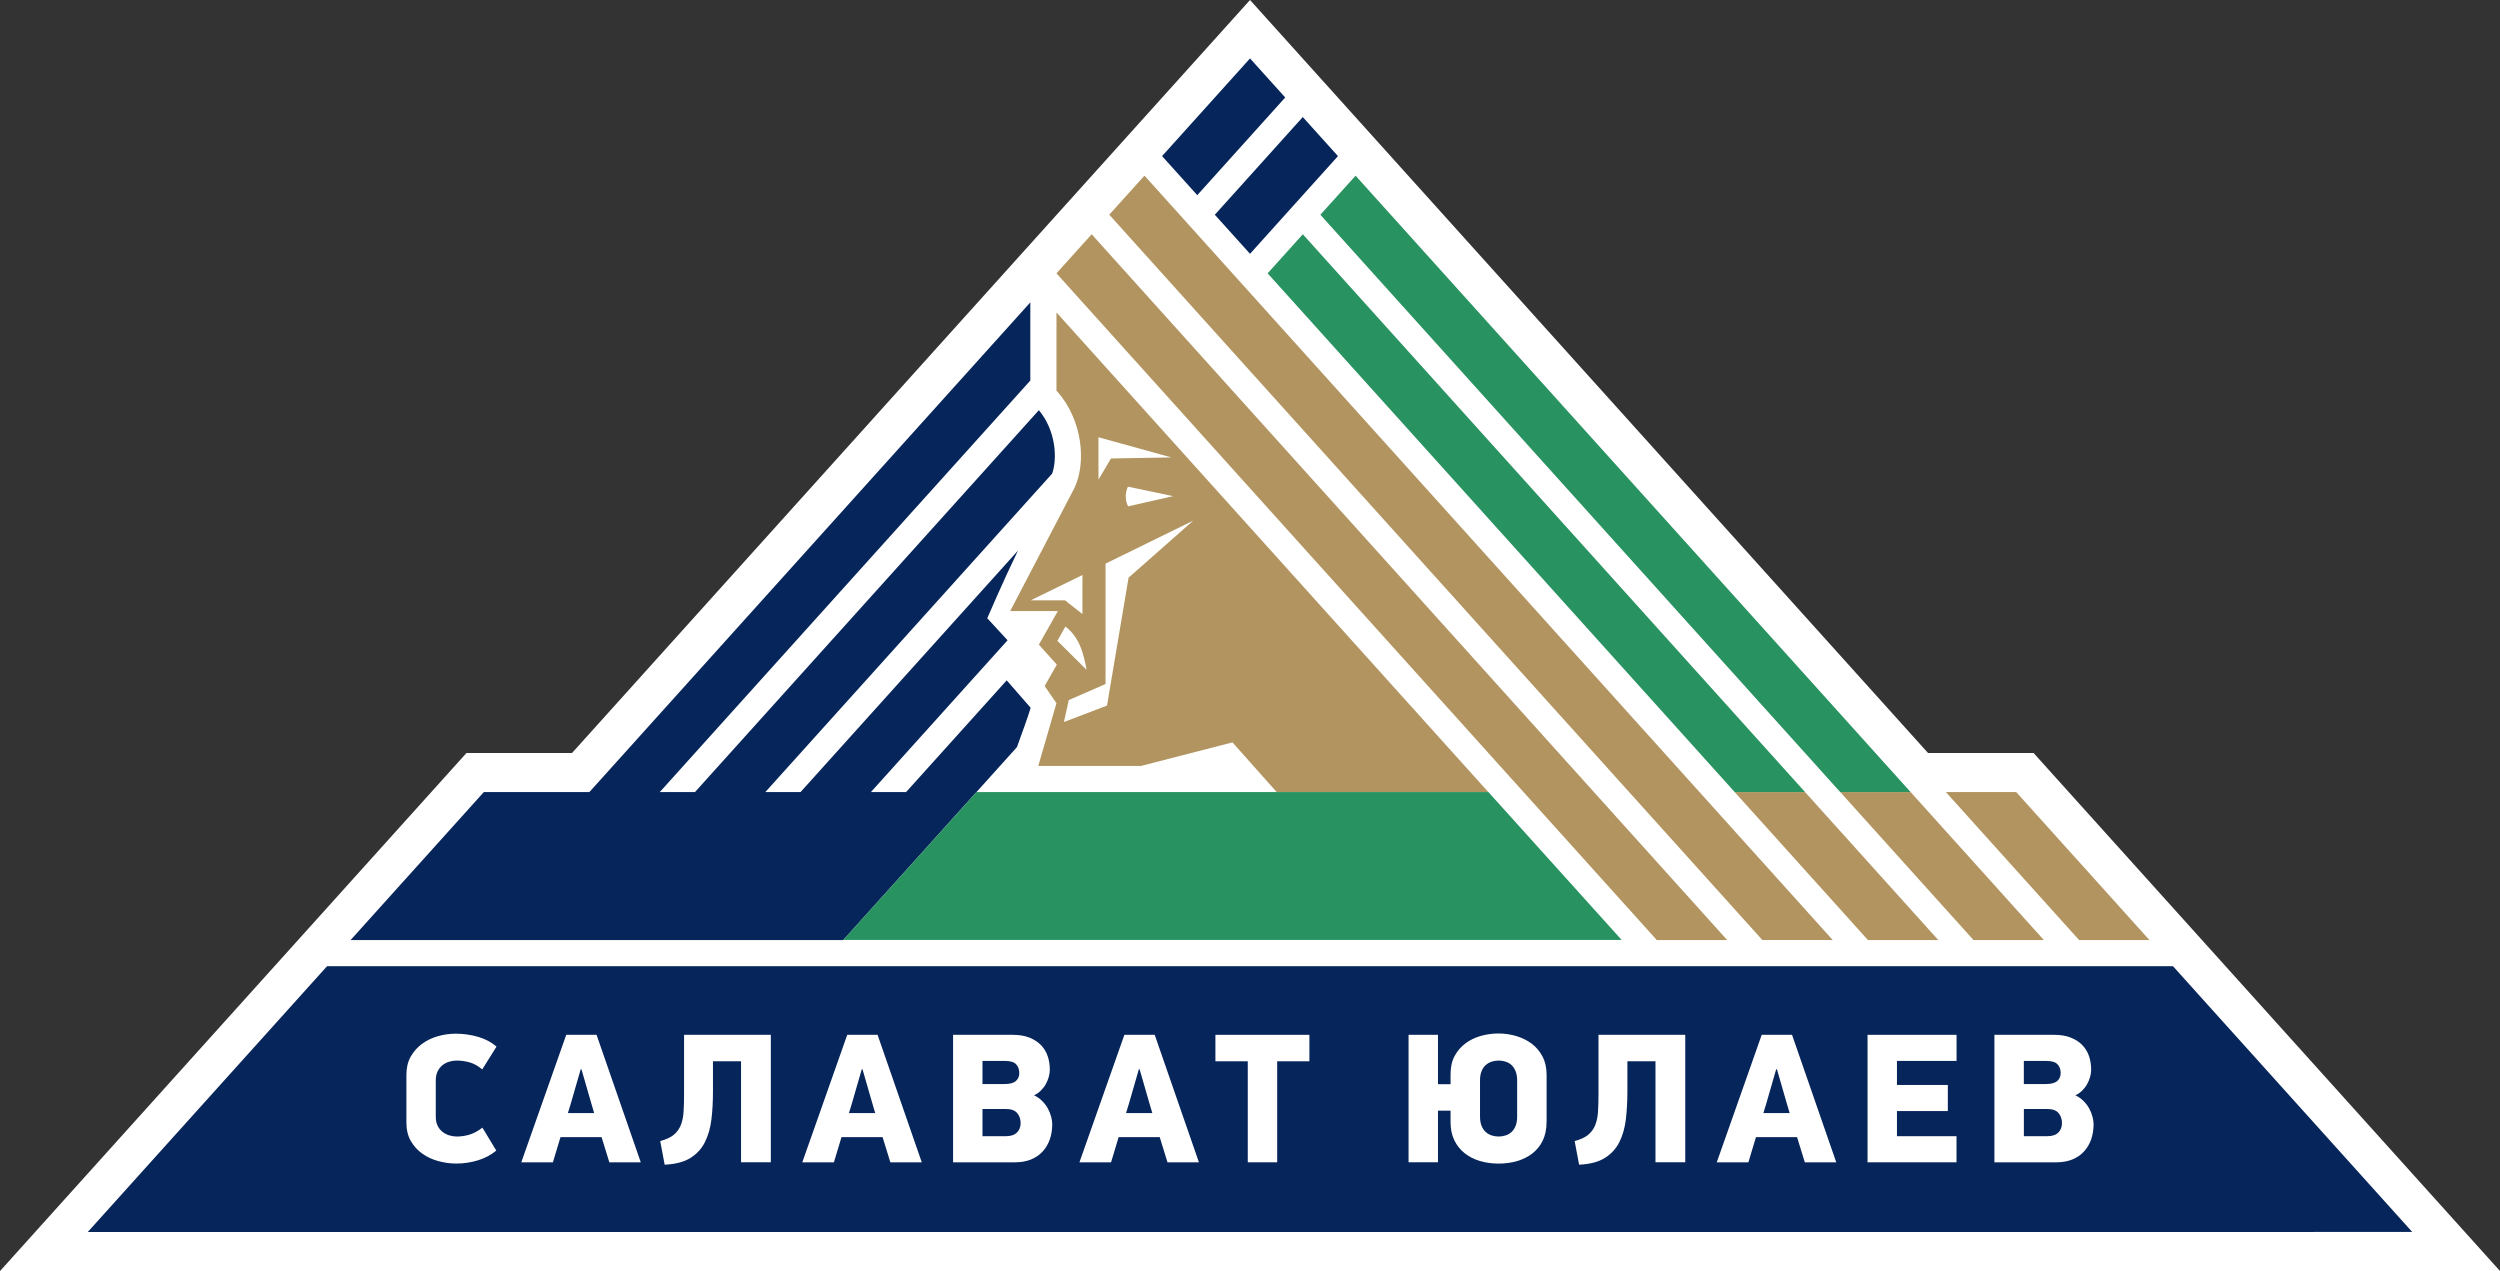 <svg xmlns:dc="http://purl.org/dc/elements/1.1/" xmlns:cc="http://creativecommons.org/ns#" xmlns:rdf="http://www.w3.org/1999/02/22-rdf-syntax-ns#" xmlns:svg="http://www.w3.org/2000/svg" xmlns="http://www.w3.org/2000/svg" xmlns:sodipodi="http://sodipodi.sourceforge.net/DTD/sodipodi-0.dtd" xmlns:inkscape="http://www.inkscape.org/namespaces/inkscape" version="1.1" id="Layer_1" x="0px" y="0px" viewBox="0 0 544.03 276.6" xml:space="preserve" sodipodi:docname="SY-Logo-Main.svg" width="544.03" height="276.6" inkscape:version="0.92.1 r15371"><rect x="0" y="0" width="544.03" height="276.6" fill="#333333" stroke="none"/><defs id="defs47"/><sodipodi:namedview pagecolor="#ffffff" bordercolor="#666666" borderopacity="1" objecttolerance="10" gridtolerance="10" guidetolerance="10" inkscape:pageopacity="0" inkscape:pageshadow="2" inkscape:window-width="1680" inkscape:window-height="1027" id="namedview45" showgrid="false" fit-margin-top="0" fit-margin-left="0" fit-margin-right="0" fit-margin-bottom="0" inkscape:zoom="0.34089964" inkscape:cx="271.74501" inkscape:cy="139.27999" inkscape:window-x="-8" inkscape:window-y="-8" inkscape:window-maximized="1" inkscape:current-layer="Layer_1"/>
<style type="text/css" id="style2">
	.st0{fill:#FFFFFF;}
	.st1{fill:#06255B;}
	.st2{fill:#B1945F;}
	.st3{fill:#299261;}
	.st4{fill-rule:evenodd;clip-rule:evenodd;fill:#FFFFFF;}
</style>
<g id="g42" transform="translate(-149.2,-160.32)">
	<polygon class="st0" points="568.76,324.18 421.22,160.32 273.68,324.18 250.71,324.18 149.2,436.92 693.23,436.91 591.73,324.18 " id="polygon4" style="fill:#ffffff"/>
	<path class="st1" d="m 315.75,332.68 h 7.66 l 47.32,-52.55 c -3.23,6.64 -6.69,14.73 -6.69,14.73 l 4.42,4.79 -29.74,33.03 h 7.66 l 21.89,-24.31 5.21,5.97 c -0.64,2.25 -1.96,5.63 -2.98,8.56 l -37.81,41.99 h -107.2 l 29,-32.21 h 22.97 l 95.95,-106.56 v 17.01 l -80.63,89.55 h 7.66 l 74.83,-83.1 c 3.68,4.4 4.06,10.47 2.9,13.79 z m 105.47,-117.13 19.14,-21.26 -7.66,-8.5 -19.14,21.26 z m 7.66,-34.02 -7.66,-8.5 -19.14,21.26 7.66,8.5 z" id="path6" inkscape:connector-curvature="0" style="fill:#06255b"/>
	<path class="st2" d="m 587.95,332.68 29,32.21 h -15.31 l -29,-32.21 z m -39.92,32.21 -149.78,-166.35 -7.66,8.5 142.12,157.84 h 15.32 z m -22.97,0 -138.3,-153.59 -7.66,8.5 130.64,145.09 z M 379.1,228.31 c 0,6.6 0,12.73 0,17.01 5.76,6.33 6.5,15.72 3.93,21.15 l -14,26.83 h 10.37 l -4.13,7.3 3.91,4.35 -2.65,4.66 2.57,3.74 -3.96,13.65 h 22.34 l 19.92,-5.13 9.64,10.83 h 46.05 z m 170.56,104.37 29,32.21 h 15.31 l -29,-32.21 z m -22.97,0 29,32.21 H 571 l -29,-32.21 z" id="path8" inkscape:connector-curvature="0" style="fill:#b1945f"/>
	<polygon class="st1" points="220.37,370.58 622.07,370.58 674.13,428.41 168.3,428.42 " id="polygon10" style="fill:#06255b"/>
	<path class="st3" d="m 564.97,332.68 h -15.32 l -113.12,-125.63 7.66,-8.5 z M 432.71,211.3 l -7.66,8.5 101.64,112.88 H 542 Z M 332.7,364.86 h 169.39 l -29,-32.18 H 361.7 Z" id="path12" inkscape:connector-curvature="0" style="fill:#299261"/>
	<g id="g38">
		<path class="st0" d="m 254.14,393.04 c -0.91,-0.78 -1.84,-1.29 -2.8,-1.55 -0.95,-0.26 -1.87,-0.38 -2.76,-0.38 -0.54,0 -1.07,0.08 -1.61,0.24 -0.54,0.16 -1.02,0.41 -1.45,0.74 -0.43,0.34 -0.79,0.78 -1.07,1.33 -0.28,0.55 -0.42,1.23 -0.42,2.03 v 7.85 c 0,0.81 0.14,1.48 0.42,2.03 0.28,0.55 0.64,0.99 1.09,1.33 0.44,0.34 0.93,0.58 1.47,0.74 0.54,0.16 1.07,0.24 1.61,0.24 0.86,0 1.74,-0.13 2.66,-0.38 0.91,-0.26 1.88,-0.77 2.9,-1.55 l 3.02,4.99 c -1.13,0.94 -2.45,1.64 -3.96,2.11 -1.52,0.47 -3.09,0.71 -4.73,0.71 -1.29,0 -2.58,-0.17 -3.88,-0.52 -1.3,-0.35 -2.47,-0.88 -3.5,-1.61 -1.03,-0.72 -1.87,-1.64 -2.52,-2.76 -0.64,-1.11 -0.97,-2.44 -0.97,-3.97 v -10.47 c 0,-1.53 0.32,-2.85 0.95,-3.96 0.63,-1.11 1.46,-2.04 2.48,-2.78 1.02,-0.74 2.17,-1.29 3.44,-1.65 1.27,-0.36 2.57,-0.54 3.88,-0.54 1.64,0 3.25,0.23 4.83,0.68 1.58,0.46 2.92,1.17 4.03,2.13 z" id="path14" inkscape:connector-curvature="0" style="fill:#ffffff"/>
		<path class="st0" d="m 280.11,407.77 h -8.94 l -1.65,5.48 h -6.88 l 9.78,-27.74 h 6.6 l 9.62,27.74 h -6.84 z m -7.33,-5.23 h 5.72 l -0.56,-1.89 -2.21,-7.65 h -0.16 l -2.21,7.65 z" id="path16" inkscape:connector-curvature="0" style="fill:#ffffff"/>
		<path class="st0" d="m 304.35,391.27 v 6.6 c 0,2.17 -0.11,4.2 -0.34,6.08 -0.23,1.88 -0.71,3.53 -1.43,4.95 -0.72,1.42 -1.78,2.56 -3.16,3.42 -1.38,0.86 -3.24,1.34 -5.58,1.45 l -0.97,-5.15 c 1.26,-0.32 2.24,-0.77 2.94,-1.35 0.7,-0.58 1.21,-1.29 1.55,-2.13 0.33,-0.85 0.54,-1.84 0.6,-2.98 0.07,-1.14 0.1,-2.45 0.1,-3.93 v -12.72 h 18.88 v 27.74 h -6.48 v -21.98 z" id="path18" inkscape:connector-curvature="0" style="fill:#ffffff"/>
		<path class="st0" d="m 341.26,407.77 h -8.94 l -1.65,5.48 h -6.88 l 9.78,-27.74 h 6.6 l 9.62,27.74 h -6.84 z m -7.32,-5.23 h 5.72 l -0.56,-1.89 -2.21,-7.65 h -0.16 l -2.21,7.65 z" id="path20" inkscape:connector-curvature="0" style="fill:#ffffff"/>
		<path class="st0" d="m 378.18,404.96 c 0,1.18 -0.17,2.27 -0.52,3.28 -0.35,1.01 -0.87,1.89 -1.55,2.64 -0.69,0.75 -1.53,1.33 -2.54,1.75 -1.01,0.42 -2.17,0.62 -3.48,0.62 H 356.6 v -27.74 h 12.96 c 1.45,0 2.68,0.21 3.7,0.62 1.02,0.42 1.86,0.97 2.52,1.67 0.66,0.7 1.13,1.5 1.43,2.41 0.3,0.91 0.44,1.88 0.44,2.9 0,0.48 -0.07,0.99 -0.22,1.53 -0.15,0.54 -0.36,1.06 -0.64,1.57 -0.28,0.51 -0.64,0.98 -1.07,1.41 -0.43,0.43 -0.93,0.78 -1.49,1.05 0.67,0.32 1.25,0.73 1.75,1.23 0.5,0.5 0.91,1.03 1.23,1.61 0.32,0.58 0.56,1.17 0.72,1.77 0.17,0.61 0.25,1.17 0.25,1.68 z m -7.17,-11.12 c 0,-0.78 -0.23,-1.42 -0.68,-1.91 -0.46,-0.5 -1.29,-0.74 -2.5,-0.74 H 363 v 5.03 h 4.83 c 1.13,0 1.94,-0.22 2.44,-0.66 0.5,-0.45 0.74,-1.02 0.74,-1.72 z m 0.29,10.87 c 0,-0.86 -0.25,-1.58 -0.75,-2.17 -0.5,-0.59 -1.31,-0.89 -2.44,-0.89 H 363 v 5.92 h 5.11 c 1.05,0 1.84,-0.26 2.38,-0.79 0.54,-0.52 0.81,-1.21 0.81,-2.07 z" id="path22" inkscape:connector-curvature="0" style="fill:#ffffff"/>
		<path class="st0" d="m 401.57,407.77 h -8.94 l -1.65,5.48 h -6.88 l 9.78,-27.74 h 6.6 l 9.62,27.74 h -6.84 z m -7.33,-5.23 h 5.72 l -0.56,-1.89 -2.21,-7.65 h -0.16 l -2.21,7.65 z" id="path24" inkscape:connector-curvature="0" style="fill:#ffffff"/>
		<path class="st0" d="m 427.13,391.27 v 21.98 h -6.4 v -21.98 h -7.04 v -5.76 h 20.45 v 5.76 z" id="path26" inkscape:connector-curvature="0" style="fill:#ffffff"/>
		<path class="st0" d="m 485.75,404.47 c 0,1.53 -0.27,2.86 -0.8,3.99 -0.54,1.13 -1.28,2.07 -2.23,2.82 -0.95,0.75 -2.06,1.31 -3.34,1.69 -1.27,0.38 -2.63,0.56 -4.08,0.56 -1.45,0 -2.8,-0.19 -4.06,-0.56 -1.26,-0.38 -2.36,-0.94 -3.31,-1.69 -0.95,-0.75 -1.7,-1.69 -2.25,-2.82 -0.55,-1.13 -0.82,-2.46 -0.82,-3.99 v -2.46 h -2.74 v 11.23 h -6.4 V 385.5 h 6.4 v 10.75 h 2.74 v -2.21 c 0,-1.53 0.3,-2.85 0.9,-3.95 0.6,-1.1 1.39,-2.01 2.37,-2.74 0.98,-0.72 2.09,-1.26 3.34,-1.61 1.25,-0.35 2.53,-0.52 3.84,-0.52 1.31,0 2.6,0.19 3.86,0.56 1.26,0.38 2.38,0.93 3.36,1.67 0.98,0.74 1.76,1.67 2.35,2.8 0.59,1.13 0.88,2.46 0.88,3.99 v 10.23 z m -6.4,-9.02 c 0,-0.8 -0.12,-1.48 -0.34,-2.03 -0.23,-0.55 -0.52,-0.99 -0.88,-1.33 -0.36,-0.34 -0.79,-0.58 -1.29,-0.74 -0.5,-0.16 -1,-0.24 -1.51,-0.24 -0.54,0 -1.05,0.08 -1.53,0.24 -0.48,0.16 -0.91,0.41 -1.29,0.74 -0.38,0.34 -0.68,0.78 -0.9,1.33 -0.23,0.55 -0.34,1.23 -0.34,2.03 v 7.85 c 0,0.81 0.12,1.48 0.34,2.03 0.23,0.55 0.53,0.99 0.9,1.33 0.38,0.34 0.81,0.58 1.29,0.74 0.48,0.16 0.99,0.24 1.53,0.24 0.51,0 1.01,-0.08 1.51,-0.24 0.5,-0.16 0.93,-0.41 1.29,-0.74 0.36,-0.34 0.66,-0.78 0.88,-1.33 0.23,-0.55 0.34,-1.23 0.34,-2.03 z" id="path28" inkscape:connector-curvature="0" style="fill:#ffffff"/>
		<path class="st0" d="m 503.34,391.27 v 6.6 c 0,2.17 -0.12,4.2 -0.34,6.08 -0.23,1.88 -0.71,3.53 -1.43,4.95 -0.72,1.42 -1.78,2.56 -3.16,3.42 -1.38,0.86 -3.24,1.34 -5.58,1.45 l -0.97,-5.15 c 1.26,-0.32 2.24,-0.77 2.94,-1.35 0.7,-0.58 1.21,-1.29 1.55,-2.13 0.33,-0.85 0.54,-1.84 0.6,-2.98 0.07,-1.14 0.1,-2.45 0.1,-3.93 v -12.72 h 18.88 v 27.74 h -6.48 v -21.98 z" id="path30" inkscape:connector-curvature="0" style="fill:#ffffff"/>
		<path class="st0" d="m 540.26,407.77 h -8.94 l -1.65,5.48 h -6.88 l 9.78,-27.74 h 6.6 l 9.62,27.74 h -6.84 z m -7.33,-5.23 h 5.72 l -0.56,-1.89 -2.21,-7.65 h -0.16 l -2.21,7.65 z" id="path32" inkscape:connector-curvature="0" style="fill:#ffffff"/>
		<path class="st0" d="m 555.6,385.51 h 19.37 v 5.68 H 562 v 5.23 h 11.07 v 5.68 H 562 v 5.47 h 12.96 v 5.68 H 555.6 Z" id="path34" inkscape:connector-curvature="0" style="fill:#ffffff"/>
		<path class="st0" d="m 604.79,404.96 c 0,1.18 -0.18,2.27 -0.52,3.28 -0.35,1.01 -0.87,1.89 -1.55,2.64 -0.68,0.75 -1.53,1.33 -2.54,1.75 -1.01,0.42 -2.17,0.62 -3.48,0.62 h -13.49 v -27.74 h 12.96 c 1.45,0 2.68,0.21 3.7,0.62 1.02,0.42 1.86,0.97 2.52,1.67 0.66,0.7 1.13,1.5 1.43,2.41 0.29,0.91 0.44,1.88 0.44,2.9 0,0.48 -0.07,0.99 -0.22,1.53 -0.15,0.54 -0.36,1.06 -0.64,1.57 -0.28,0.51 -0.64,0.98 -1.07,1.41 -0.43,0.43 -0.93,0.78 -1.49,1.05 0.67,0.32 1.25,0.73 1.75,1.23 0.5,0.5 0.91,1.03 1.23,1.61 0.32,0.58 0.56,1.17 0.72,1.77 0.17,0.61 0.25,1.17 0.25,1.68 z m -7.16,-11.12 c 0,-0.78 -0.23,-1.42 -0.69,-1.91 -0.46,-0.5 -1.29,-0.74 -2.5,-0.74 h -4.83 v 5.03 h 4.83 c 1.13,0 1.94,-0.22 2.44,-0.66 0.5,-0.45 0.75,-1.02 0.75,-1.72 z m 0.28,10.87 c 0,-0.86 -0.25,-1.58 -0.74,-2.17 -0.5,-0.59 -1.31,-0.89 -2.44,-0.89 h -5.11 v 5.92 h 5.11 c 1.05,0 1.84,-0.26 2.38,-0.79 0.53,-0.52 0.8,-1.21 0.8,-2.07 z" id="path36" inkscape:connector-curvature="0" style="fill:#ffffff"/>
	</g>
	<path class="st4" d="m 388.24,255.47 15.86,4.39 -13.14,0.23 -2.72,4.61 z m 6.45,15.04 9.79,-2.22 -9.83,-2.07 c -0.01,0 -1.08,2.11 0.04,4.29 z m -21.2,20.45 h 7.47 l 3.79,2.99 v -8.5 z m 7.55,5.7 -1.74,3.12 6.35,6.3 c -0.61,-3.41 -1.5,-7.06 -4.61,-9.42 z m 8.74,-13.69 v 26.2 l -8,3.49 -1.06,4.78 9.38,-3.58 4.69,-27.83 14.08,-12.42 z" id="path40" inkscape:connector-curvature="0" style="clip-rule:evenodd;fill:#ffffff;fill-rule:evenodd"/>
</g>
</svg>